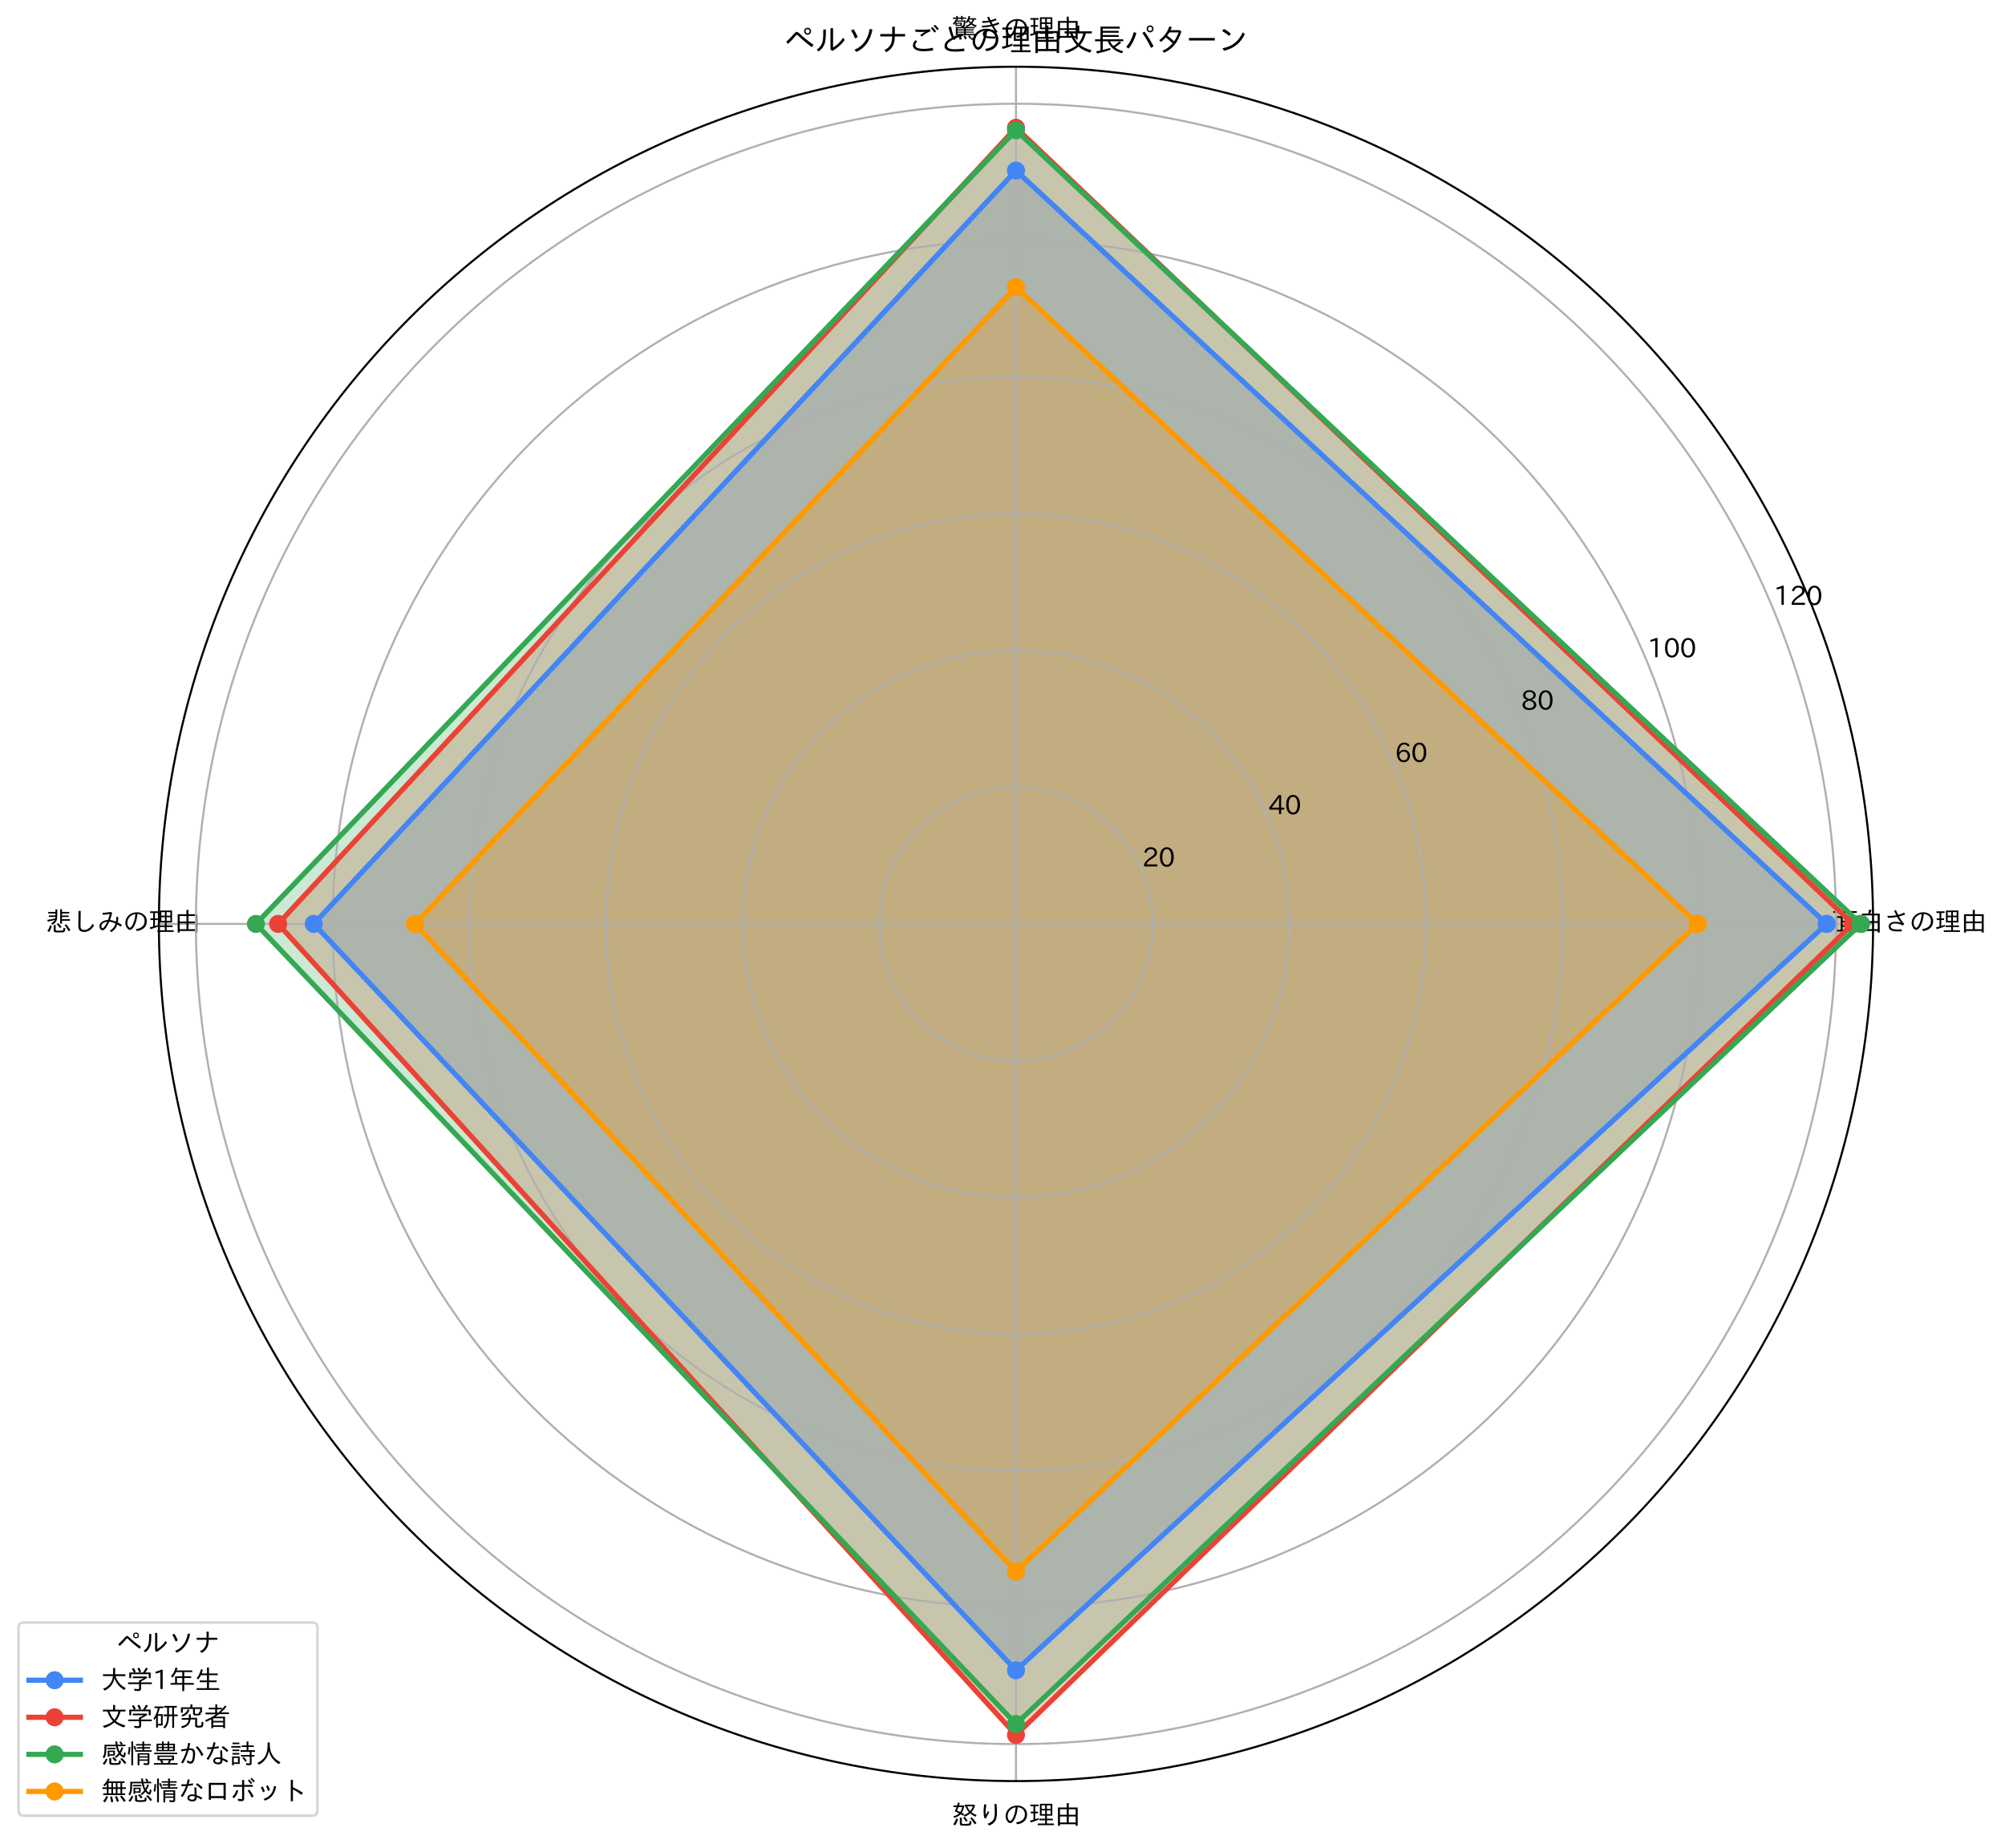 <?xml version="1.0" encoding="utf-8" standalone="no"?>
<!DOCTYPE svg PUBLIC "-//W3C//DTD SVG 1.1//EN"
  "http://www.w3.org/Graphics/SVG/1.1/DTD/svg11.dtd">
<svg xmlns:xlink="http://www.w3.org/1999/xlink" width="778.152pt" height="717.071pt" viewBox="0 0 778.152 717.071" xmlns="http://www.w3.org/2000/svg" version="1.1">
 <defs>
  <style type="text/css">*{stroke-linejoin: round; stroke-linecap: butt}</style>
 </defs>
 <g id="figure_1">
  <g id="patch_1">
   <path d="M 0 717.071 
L 778.152 717.071 
L 778.152 0 
L 0 0 
z
" style="fill: #ffffff"/>
  </g>
  <g id="axes_1">
   <g id="patch_2">
    <path d="M 726.952 358.535 
C 726.952 314.853 718.348 271.596 701.631 231.239 
C 684.915 190.883 660.412 154.211 629.524 123.323 
C 598.636 92.436 561.965 67.932 521.608 51.216 
C 481.251 34.5 437.994 25.895 394.312 25.895 
C 350.63 25.895 307.373 34.5 267.016 51.216 
C 226.659 67.932 189.988 92.436 159.1 123.323 
C 128.212 154.211 103.709 190.883 86.993 231.239 
C 70.276 271.596 61.672 314.853 61.672 358.535 
C 61.672 402.217 70.276 445.474 86.993 485.831 
C 103.709 526.188 128.212 562.86 159.1 593.747 
C 189.988 624.635 226.659 649.138 267.016 665.855 
C 307.373 682.571 350.63 691.175 394.312 691.175 
C 437.994 691.175 481.251 682.571 521.608 665.855 
C 561.965 649.138 598.636 624.635 629.524 593.747 
C 660.412 562.86 684.915 526.188 701.631 485.831 
C 718.348 445.474 726.952 402.217 726.952 358.535 
M 394.312 358.535 
C 394.312 358.535 394.312 358.535 394.312 358.535 
C 394.312 358.535 394.312 358.535 394.312 358.535 
C 394.312 358.535 394.312 358.535 394.312 358.535 
C 394.312 358.535 394.312 358.535 394.312 358.535 
C 394.312 358.535 394.312 358.535 394.312 358.535 
C 394.312 358.535 394.312 358.535 394.312 358.535 
C 394.312 358.535 394.312 358.535 394.312 358.535 
C 394.312 358.535 394.312 358.535 394.312 358.535 
C 394.312 358.535 394.312 358.535 394.312 358.535 
C 394.312 358.535 394.312 358.535 394.312 358.535 
C 394.312 358.535 394.312 358.535 394.312 358.535 
C 394.312 358.535 394.312 358.535 394.312 358.535 
C 394.312 358.535 394.312 358.535 394.312 358.535 
C 394.312 358.535 394.312 358.535 394.312 358.535 
C 394.312 358.535 394.312 358.535 394.312 358.535 
C 394.312 358.535 394.312 358.535 394.312 358.535 
z
" style="fill: #ffffff"/>
   </g>
   <g id="patch_3">
    <path d="M 708.943 358.535 
L 394.312 66.188 
L 121.778 358.535 
L 394.312 648.194 
z
" clip-path="url(#p8b8df14b1a)" style="fill: #4285f4; opacity: 0.25; stroke: #4285f4; stroke-linejoin: miter"/>
   </g>
   <g id="patch_4">
    <path d="M 719.125 358.535 
L 394.312 49.572 
L 107.932 358.535 
L 394.312 673.285 
z
" clip-path="url(#p8b8df14b1a)" style="fill: #ea4335; opacity: 0.25; stroke: #ea4335; stroke-linejoin: miter"/>
   </g>
   <g id="patch_5">
    <path d="M 722.219 358.535 
L 394.312 50.543 
L 99.323 358.535 
L 394.312 669.029 
z
" clip-path="url(#p8b8df14b1a)" style="fill: #34a853; opacity: 0.25; stroke: #34a853; stroke-linejoin: miter"/>
   </g>
   <g id="patch_6">
    <path d="M 658.891 358.535 
L 394.312 111.419 
L 161.056 358.535 
L 394.312 609.88 
z
" clip-path="url(#p8b8df14b1a)" style="fill: #ff9900; opacity: 0.25; stroke: #ff9900; stroke-linejoin: miter"/>
   </g>
   <g id="matplotlib.axis_1">
    <g id="xtick_1">
     <g id="line2d_1">
      <path d="M 394.312 358.535 
L 726.952 358.535 
" clip-path="url(#p8b8df14b1a)" style="fill: none; stroke: #b0b0b0; stroke-width: 0.8; stroke-linecap: square"/>
     </g>
     <g id="text_1">
      <!-- 面白さの理由 -->
      <g transform="translate(710.952 361.331) scale(0.1 -0.1)">
       <defs>
        <path id="IPAexGothic-9762" d="M 3063 3616 
L 5628 3616 
L 5628 -450 
L 5175 -450 
L 5175 -97 
L 1222 -97 
L 1222 -450 
L 769 -450 
L 769 3616 
L 2619 3616 
Q 2781 4025 2869 4434 
L 353 4434 
L 353 4856 
L 6044 4856 
L 6044 4434 
L 3381 4434 
L 3369 4397 
Q 3222 3963 3063 3616 
z
M 2178 3219 
L 1222 3219 
L 1222 300 
L 2178 300 
L 2178 3219 
z
M 2600 3219 
L 2600 2509 
L 3772 2509 
L 3772 3219 
L 2600 3219 
z
M 4194 3219 
L 4194 300 
L 5175 300 
L 5175 3219 
L 4194 3219 
z
M 2600 2138 
L 2600 1428 
L 3772 1428 
L 3772 2138 
L 2600 2138 
z
M 2600 1056 
L 2600 300 
L 3772 300 
L 3772 1056 
L 2600 1056 
z
" transform="scale(0.016)"/>
        <path id="IPAexGothic-767d" d="M 2541 4244 
Q 2706 4734 2809 5241 
L 3378 5113 
Q 3234 4644 3041 4244 
L 5363 4244 
L 5363 -353 
L 4869 -353 
L 4869 44 
L 1519 44 
L 1519 -353 
L 1031 -353 
L 1031 4244 
L 2541 4244 
z
M 1519 3816 
L 1519 2419 
L 4869 2419 
L 4869 3816 
L 1519 3816 
z
M 1519 1984 
L 1519 478 
L 4869 478 
L 4869 1984 
L 1519 1984 
z
" transform="scale(0.016)"/>
        <path id="IPAexGothic-3055" d="M 1747 1184 
Q 1747 834 2094 609 
Q 2422 391 3706 391 
Q 4088 391 4422 434 
L 4478 -50 
Q 4116 -84 3853 -84 
Q 3000 -84 2544 -13 
Q 2044 69 1759 263 
Q 1272 597 1272 1125 
Q 1272 1638 1728 1953 
Q 2163 2253 2884 2253 
Q 3741 2253 4300 2003 
Q 3797 2556 3322 3438 
Q 2128 3219 1113 3219 
L 966 3694 
Q 1150 3688 1388 3688 
Q 2291 3688 3128 3847 
Q 2919 4253 2597 4953 
L 3059 5081 
Q 3347 4384 3591 3950 
Q 4375 4147 5028 4481 
L 5297 4056 
Q 4653 3763 3775 3547 
Q 4309 2597 5069 1703 
L 4672 1363 
Q 3994 1838 2872 1838 
Q 2278 1838 1984 1628 
Q 1747 1459 1747 1184 
z
" transform="scale(0.016)"/>
        <path id="IPAexGothic-306e" d="M 3119 469 
Q 5275 766 5275 2425 
Q 5275 3453 4413 3925 
Q 4041 4116 3547 4159 
Q 3394 2525 2850 1400 
Q 2322 306 1722 306 
Q 1384 306 1084 666 
Q 609 1244 609 2003 
Q 609 3025 1397 3794 
Q 2184 4563 3431 4563 
Q 4306 4563 4928 4122 
Q 5813 3506 5813 2425 
Q 5813 438 3431 6 
L 3119 469 
z
M 3053 4147 
Q 2378 4044 1891 3641 
Q 1097 2981 1097 1991 
Q 1097 1366 1434 978 
Q 1581 813 1719 813 
Q 2022 813 2416 1625 
Q 2909 2638 3053 4147 
z
" transform="scale(0.016)"/>
        <path id="IPAexGothic-7406" d="M 1541 4397 
L 1541 3084 
L 2219 3084 
L 2219 2688 
L 1541 2688 
L 1541 1247 
Q 1919 1356 2397 1522 
L 2431 1144 
Q 1353 713 434 472 
L 263 909 
Q 763 1025 1113 1119 
L 1113 2688 
L 441 2688 
L 441 3084 
L 1113 3084 
L 1113 4397 
L 369 4397 
L 369 4800 
L 2347 4800 
L 2347 4397 
L 1541 4397 
z
M 5691 4991 
L 5691 2106 
L 4378 2106 
L 4378 1375 
L 5825 1375 
L 5825 984 
L 4378 984 
L 4378 206 
L 6081 206 
L 6081 -191 
L 2150 -191 
L 2150 206 
L 3944 206 
L 3944 984 
L 2559 984 
L 2559 1375 
L 3944 1375 
L 3944 2106 
L 2675 2106 
L 2675 4991 
L 5691 4991 
z
M 3091 4606 
L 3091 3750 
L 3956 3750 
L 3956 4606 
L 3091 4606 
z
M 3091 3378 
L 3091 2491 
L 3956 2491 
L 3956 3378 
L 3091 3378 
z
M 5275 2491 
L 5275 3378 
L 4366 3378 
L 4366 2491 
L 5275 2491 
z
M 5275 3750 
L 5275 4606 
L 4366 4606 
L 4366 3750 
L 5275 3750 
z
" transform="scale(0.016)"/>
        <path id="IPAexGothic-7531" d="M 2931 4091 
L 2931 5147 
L 3425 5147 
L 3425 4091 
L 5588 4091 
L 5588 -353 
L 5100 -353 
L 5100 31 
L 1294 31 
L 1294 -353 
L 806 -353 
L 806 4091 
L 2931 4091 
z
M 1294 3663 
L 1294 2328 
L 2938 2328 
L 2938 3663 
L 1294 3663 
z
M 1294 1913 
L 1294 459 
L 2938 459 
L 2938 1913 
L 1294 1913 
z
M 3419 3663 
L 3419 2328 
L 5100 2328 
L 5100 3663 
L 3419 3663 
z
M 3419 1913 
L 3419 459 
L 5100 459 
L 5100 1913 
L 3419 1913 
z
" transform="scale(0.016)"/>
       </defs>
       <use xlink:href="#IPAexGothic-9762"/>
       <use xlink:href="#IPAexGothic-767d" transform="translate(100 0)"/>
       <use xlink:href="#IPAexGothic-3055" transform="translate(200 0)"/>
       <use xlink:href="#IPAexGothic-306e" transform="translate(300 0)"/>
       <use xlink:href="#IPAexGothic-7406" transform="translate(400 0)"/>
       <use xlink:href="#IPAexGothic-7531" transform="translate(500 0)"/>
      </g>
     </g>
    </g>
    <g id="xtick_2">
     <g id="line2d_2">
      <path d="M 394.312 358.535 
L 394.312 25.895 
" clip-path="url(#p8b8df14b1a)" style="fill: none; stroke: #b0b0b0; stroke-width: 0.8; stroke-linecap: square"/>
     </g>
     <g id="text_2">
      <!-- 驚きの理由 -->
      <g transform="translate(369.312 14.691) scale(0.1 -0.1)">
       <defs>
        <path id="IPAexGothic-9a5a" d="M 4497 3475 
Q 4253 3703 4025 4022 
Q 3847 3734 3653 3541 
L 3403 3816 
Q 3894 4375 4131 5338 
L 4516 5234 
Q 4466 5053 4369 4763 
L 5969 4763 
L 5969 4431 
L 5503 4431 
Q 5331 3894 5022 3494 
Q 5475 3191 6116 2984 
L 5866 2613 
Q 5234 2866 4772 3234 
Q 4350 2841 3697 2638 
L 5631 2638 
L 5631 2325 
L 3459 2325 
L 3459 2059 
L 5363 2059 
L 5363 1791 
L 3459 1791 
L 3459 1522 
L 5363 1522 
L 5363 1253 
L 3459 1253 
L 3459 972 
L 5956 972 
Q 5872 200 5738 -159 
Q 5613 -481 5206 -481 
Q 4922 -481 4741 -453 
L 4644 -56 
L 4400 -197 
Q 4256 128 3991 441 
L 4350 622 
Q 4622 338 4809 31 
L 4691 -38 
Q 4959 -78 5125 -78 
Q 5372 -78 5456 659 
L 1022 659 
L 1022 2638 
L 2391 2638 
L 2347 2919 
L 947 2919 
L 947 3622 
Q 775 3381 538 3163 
L 300 3444 
Q 766 3872 997 4469 
L 1144 4431 
L 1144 4616 
L 319 4616 
L 319 4922 
L 1144 4922 
L 1144 5313 
L 1534 5313 
L 1534 4922 
L 2297 4922 
L 2297 5313 
L 2684 5313 
L 2684 4922 
L 3538 4922 
L 3538 4616 
L 2684 4616 
L 2684 4353 
L 2297 4353 
L 2297 4616 
L 1534 4616 
L 1534 4353 
L 1347 4353 
L 1328 4309 
Q 1309 4263 1284 4219 
L 3403 4219 
Q 3325 3369 3231 2997 
Q 3156 2728 2988 2638 
L 3594 2638 
L 3391 2931 
Q 4119 3138 4497 3475 
z
M 4734 3719 
Q 4984 4038 5100 4431 
L 4234 4431 
Q 4216 4388 4191 4341 
Q 4413 4022 4734 3719 
z
M 2128 3163 
L 2128 3450 
L 1303 3450 
L 1303 3163 
L 2128 3163 
z
M 991 3694 
L 2488 3694 
L 2488 2925 
Q 2603 2913 2653 2913 
Q 2809 2913 2859 3100 
Q 2953 3534 2981 3925 
L 1138 3925 
Q 1078 3819 991 3694 
z
M 1450 2325 
L 1450 2059 
L 3044 2059 
L 3044 2325 
L 1450 2325 
z
M 1450 1791 
L 1450 1522 
L 3044 1522 
L 3044 1791 
L 1450 1791 
z
M 1450 1253 
L 1450 972 
L 3044 972 
L 3044 1253 
L 1450 1253 
z
M 300 -275 
Q 606 88 794 556 
L 1222 422 
Q 1056 -72 747 -525 
L 300 -275 
z
M 1950 -481 
Q 1891 56 1772 416 
L 2213 500 
Q 2369 125 2444 -347 
L 1950 -481 
z
M 3238 -359 
Q 3091 100 2891 459 
L 3294 575 
Q 3528 256 3691 -178 
L 3238 -359 
z
" transform="scale(0.016)"/>
        <path id="IPAexGothic-304d" d="M 2944 1600 
Q 2369 1600 2053 1428 
Q 1772 1275 1772 1019 
Q 1772 666 2200 481 
Q 2600 309 3903 309 
Q 4138 309 4397 331 
L 4422 -147 
Q 4203 -166 3969 -166 
Q 2325 -166 1819 141 
Q 1313 444 1313 994 
Q 1313 1447 1791 1738 
Q 2219 1997 2859 1997 
Q 3319 1997 3606 1947 
Q 3894 1894 4216 1759 
Q 3953 2050 3506 2791 
Q 2263 2547 1191 2491 
L 1094 2956 
Q 2263 2966 3281 3175 
Q 3019 3647 2950 3794 
Q 2125 3641 1253 3622 
L 1166 4063 
Q 2013 4063 2750 4184 
Q 2478 4744 2381 4984 
L 2841 5131 
Q 2925 4916 3213 4281 
Q 3888 4438 4459 4709 
L 4672 4313 
Q 4119 4056 3409 3891 
Q 3638 3447 3738 3284 
Q 4528 3503 5113 3794 
L 5331 3366 
Q 4738 3094 3953 2900 
Q 4272 2366 4903 1484 
L 4575 1147 
Q 3888 1600 2944 1600 
z
" transform="scale(0.016)"/>
       </defs>
       <use xlink:href="#IPAexGothic-9a5a"/>
       <use xlink:href="#IPAexGothic-304d" transform="translate(100 0)"/>
       <use xlink:href="#IPAexGothic-306e" transform="translate(200 0)"/>
       <use xlink:href="#IPAexGothic-7406" transform="translate(300 0)"/>
       <use xlink:href="#IPAexGothic-7531" transform="translate(400 0)"/>
      </g>
     </g>
    </g>
    <g id="xtick_3">
     <g id="line2d_3">
      <path d="M 394.312 358.535 
L 61.672 358.535 
" clip-path="url(#p8b8df14b1a)" style="fill: none; stroke: #b0b0b0; stroke-width: 0.8; stroke-linecap: square"/>
     </g>
     <g id="text_3">
      <!-- 悲しみの理由 -->
      <g transform="translate(17.672 361.331) scale(0.1 -0.1)">
       <defs>
        <path id="IPAexGothic-60b2" d="M 2247 2716 
Q 1559 2500 569 2306 
L 397 2716 
Q 1719 2906 2369 3100 
Q 2388 3206 2400 3438 
L 806 3438 
L 806 3803 
L 2406 3803 
L 2406 4281 
L 647 4281 
L 647 4653 
L 2406 4653 
L 2406 5281 
L 2847 5281 
L 2847 4091 
Q 2847 2966 2688 2600 
Q 2409 1966 1656 1538 
L 1338 1863 
Q 1997 2206 2247 2716 
z
M 3994 4653 
L 5753 4653 
L 5753 4281 
L 3994 4281 
L 3994 3781 
L 5606 3781 
L 5606 3422 
L 3994 3422 
L 3994 2900 
L 5925 2900 
L 5925 2516 
L 3994 2516 
L 3994 1800 
L 3553 1800 
L 3553 5313 
L 3994 5313 
L 3994 4653 
z
M 441 72 
Q 894 597 1094 1416 
L 1522 1275 
Q 1316 416 856 -231 
L 441 72 
z
M 1984 1466 
L 2453 1466 
L 2453 325 
Q 2453 159 2581 128 
Q 2741 97 3309 97 
Q 4178 97 4266 231 
Q 4325 322 4353 738 
L 4359 825 
L 4809 697 
Q 4759 -56 4534 -203 
Q 4347 -331 3222 -331 
Q 2406 -331 2209 -241 
Q 1984 -134 1984 184 
L 1984 1466 
z
M 3506 728 
Q 3153 1278 2700 1691 
L 3066 1941 
Q 3484 1581 3884 1031 
L 3506 728 
z
M 5581 -50 
Q 5234 709 4616 1447 
L 5000 1672 
Q 5597 1016 6028 225 
L 5581 -50 
z
" transform="scale(0.016)"/>
        <path id="IPAexGothic-3057" d="M 1750 4884 
L 2281 4884 
L 2238 1319 
Q 2228 809 2391 569 
Q 2594 281 3128 281 
Q 3772 281 4344 744 
Q 4822 1131 5156 1759 
L 5534 1369 
Q 5094 653 4534 263 
Q 3878 -206 3134 -206 
Q 2341 -206 1994 213 
Q 1697 575 1706 1269 
L 1750 4884 
z
" transform="scale(0.016)"/>
        <path id="IPAexGothic-307f" d="M 1291 4416 
Q 2209 4456 3341 4647 
L 3666 4409 
Q 3478 3597 3134 2703 
Q 3959 2575 4581 2300 
Q 4669 2759 4678 3488 
L 5163 3381 
Q 5134 2672 5016 2106 
Q 5519 1856 6016 1519 
L 5722 1081 
Q 5184 1459 4888 1613 
Q 4572 441 3456 -238 
L 3072 109 
Q 4150 678 4472 1831 
Q 3706 2200 2969 2284 
Q 2038 200 1319 200 
Q 1013 200 775 525 
Q 569 819 569 1197 
Q 569 1756 1081 2172 
Q 1681 2647 2663 2716 
Q 2900 3313 3084 4159 
Q 2278 4022 1447 3956 
L 1291 4416 
z
M 2481 2291 
Q 1644 2206 1241 1734 
Q 1038 1494 1038 1178 
Q 1038 1019 1100 897 
Q 1188 706 1338 706 
Q 1513 706 1797 1097 
Q 2131 1534 2481 2291 
z
" transform="scale(0.016)"/>
       </defs>
       <use xlink:href="#IPAexGothic-60b2"/>
       <use xlink:href="#IPAexGothic-3057" transform="translate(100 0)"/>
       <use xlink:href="#IPAexGothic-307f" transform="translate(200 0)"/>
       <use xlink:href="#IPAexGothic-306e" transform="translate(300 0)"/>
       <use xlink:href="#IPAexGothic-7406" transform="translate(400 0)"/>
       <use xlink:href="#IPAexGothic-7531" transform="translate(500 0)"/>
      </g>
     </g>
    </g>
    <g id="xtick_4">
     <g id="line2d_4">
      <path d="M 394.312 358.535 
L 394.312 691.175 
" clip-path="url(#p8b8df14b1a)" style="fill: none; stroke: #b0b0b0; stroke-width: 0.8; stroke-linecap: square"/>
     </g>
     <g id="text_4">
      <!-- 怒りの理由 -->
      <g transform="translate(369.312 707.971) scale(0.1 -0.1)">
       <defs>
        <path id="IPAexGothic-6012" d="M 1838 2663 
Q 1450 2872 863 3141 
L 763 3184 
L 800 3256 
Q 1044 3725 1197 4147 
L 1216 4191 
L 453 4191 
L 453 4588 
L 1356 4588 
Q 1456 4888 1563 5297 
L 1991 5209 
Q 1888 4838 1813 4588 
L 3078 4588 
Q 2906 3459 2469 2809 
Q 2769 2656 3066 2481 
L 2772 2116 
Q 2578 2241 2216 2450 
Q 1625 1872 666 1572 
L 409 1931 
Q 1347 2209 1838 2663 
z
M 2106 2988 
Q 2441 3503 2566 4191 
L 1678 4191 
Q 1466 3644 1313 3347 
L 1406 3306 
Q 1713 3178 2106 2988 
z
M 4800 2944 
Q 5272 2578 6072 2259 
L 5797 1844 
Q 5106 2175 4506 2669 
Q 3959 2159 3181 1863 
L 2919 2222 
Q 3653 2478 4213 2950 
Q 3709 3491 3366 4378 
L 3181 4378 
L 3181 4775 
L 5466 4775 
L 5697 4556 
Q 5344 3534 4800 2944 
z
M 4500 3225 
Q 4903 3659 5153 4378 
L 3794 4378 
Q 4100 3644 4500 3225 
z
M 416 38 
Q 856 575 1125 1416 
L 1575 1281 
Q 1353 444 844 -256 
L 416 38 
z
M 2003 1606 
L 2484 1606 
L 2484 341 
Q 2484 184 2588 147 
Q 2713 109 3291 109 
Q 4222 109 4303 256 
Q 4359 372 4359 863 
L 4819 722 
Q 4809 -9 4578 -178 
Q 4391 -319 3394 -319 
Q 2438 -319 2253 -244 
Q 2003 -138 2003 147 
L 2003 1606 
z
M 3494 634 
Q 3191 1147 2809 1600 
L 3188 1806 
Q 3531 1450 3903 884 
L 3494 634 
z
M 5600 6 
Q 5100 859 4544 1472 
L 4903 1716 
Q 5544 1075 6041 294 
L 5600 6 
z
" transform="scale(0.016)"/>
        <path id="IPAexGothic-308a" d="M 2878 2925 
Q 2503 2294 2372 2041 
Q 2222 1750 2163 1459 
L 1716 1503 
Q 1509 2131 1509 3091 
Q 1509 3744 1663 4872 
L 2181 4806 
Q 2003 3541 2003 3016 
Q 2003 2613 2028 2259 
Q 2109 2413 2313 2766 
Q 2484 3063 2578 3238 
L 2878 2925 
z
M 2488 128 
Q 3534 503 3928 1184 
Q 4234 1713 4234 2975 
Q 4234 3872 4122 4928 
L 4666 4928 
Q 4759 3794 4759 2975 
Q 4759 1516 4356 844 
Q 3913 103 2853 -288 
L 2488 128 
z
" transform="scale(0.016)"/>
       </defs>
       <use xlink:href="#IPAexGothic-6012"/>
       <use xlink:href="#IPAexGothic-308a" transform="translate(100 0)"/>
       <use xlink:href="#IPAexGothic-306e" transform="translate(200 0)"/>
       <use xlink:href="#IPAexGothic-7406" transform="translate(300 0)"/>
       <use xlink:href="#IPAexGothic-7531" transform="translate(400 0)"/>
      </g>
     </g>
    </g>
   </g>
   <g id="matplotlib.axis_2">
    <g id="ytick_1">
     <g id="line2d_5">
      <path d="M 447.358 358.535 
C 447.358 351.569 445.985 344.671 443.32 338.236 
C 440.654 331.8 436.746 325.952 431.821 321.026 
C 426.895 316.101 421.047 312.193 414.612 309.528 
C 408.176 306.862 401.278 305.49 394.312 305.49 
C 387.346 305.49 380.448 306.862 374.012 309.528 
C 367.577 312.193 361.729 316.101 356.803 321.026 
C 351.878 325.952 347.97 331.8 345.304 338.236 
C 342.639 344.671 341.266 351.569 341.266 358.535 
C 341.266 365.501 342.639 372.399 345.304 378.835 
C 347.97 385.271 351.878 391.119 356.803 396.044 
C 361.729 400.97 367.577 404.877 374.012 407.543 
C 380.448 410.209 387.346 411.581 394.312 411.581 
C 401.278 411.581 408.176 410.209 414.612 407.543 
C 421.047 404.877 426.895 400.97 431.821 396.044 
C 436.746 391.119 440.654 385.271 443.32 378.835 
C 445.985 372.399 447.358 365.501 447.358 358.535 
" clip-path="url(#p8b8df14b1a)" style="fill: none; stroke: #b0b0b0; stroke-width: 0.8; stroke-linecap: square"/>
     </g>
     <g id="text_5">
      <!-- 20 -->
      <g transform="translate(443.32 336.336) scale(0.1 -0.1)">
       <defs>
        <path id="IPAexGothic-32" d="M 3659 63 
L 447 63 
L 447 594 
Q 825 1475 1894 2203 
L 2072 2322 
Q 2619 2697 2791 2906 
Q 2988 3153 2988 3444 
Q 2988 3772 2756 4003 
Q 2500 4259 2084 4259 
Q 1250 4259 991 3328 
L 497 3506 
Q 853 4725 2116 4725 
Q 2806 4725 3216 4316 
Q 3575 3947 3575 3425 
Q 3575 3038 3344 2722 
Q 3131 2416 2366 1938 
L 2231 1856 
Q 1256 1253 978 569 
L 3659 569 
L 3659 63 
z
" transform="scale(0.016)"/>
        <path id="IPAexGothic-30" d="M 2038 4725 
Q 2881 4725 3334 3944 
Q 3694 3325 3694 2344 
Q 3694 1372 3334 741 
Q 2888 -31 2016 -31 
Q 1147 -31 700 741 
Q 341 1372 341 2350 
Q 341 3713 1000 4334 
Q 1419 4725 2038 4725 
z
M 2016 4266 
Q 1516 4266 1228 3759 
Q 934 3247 934 2344 
Q 934 1456 1222 947 
Q 1513 447 2016 447 
Q 2619 447 2909 1153 
Q 3100 1622 3100 2375 
Q 3100 3256 2806 3759 
Q 2509 4266 2016 4266 
z
" transform="scale(0.016)"/>
       </defs>
       <use xlink:href="#IPAexGothic-32"/>
       <use xlink:href="#IPAexGothic-30" transform="translate(62.988 0)"/>
      </g>
     </g>
    </g>
    <g id="ytick_2">
     <g id="line2d_6">
      <path d="M 500.403 358.535 
C 500.403 344.604 497.659 330.807 492.327 317.936 
C 486.996 305.065 479.181 293.369 469.33 283.518 
C 459.479 273.666 447.783 265.851 434.911 260.52 
C 422.04 255.188 408.244 252.444 394.312 252.444 
C 380.38 252.444 366.584 255.188 353.713 260.52 
C 340.841 265.851 329.145 273.666 319.294 283.518 
C 309.443 293.369 301.628 305.065 296.297 317.936 
C 290.965 330.807 288.221 344.604 288.221 358.535 
C 288.221 372.467 290.965 386.263 296.297 399.135 
C 301.628 412.006 309.443 423.702 319.294 433.553 
C 329.145 443.404 340.841 451.219 353.713 456.551 
C 366.584 461.882 380.38 464.626 394.312 464.626 
C 408.244 464.626 422.04 461.882 434.911 456.551 
C 447.783 451.219 459.479 443.404 469.33 433.553 
C 479.181 423.702 486.996 412.006 492.327 399.135 
C 497.659 386.263 500.403 372.467 500.403 358.535 
" clip-path="url(#p8b8df14b1a)" style="fill: none; stroke: #b0b0b0; stroke-width: 0.8; stroke-linecap: square"/>
     </g>
     <g id="text_6">
      <!-- 40 -->
      <g transform="translate(492.327 316.036) scale(0.1 -0.1)">
       <defs>
        <path id="IPAexGothic-34" d="M 3813 1159 
L 3059 1159 
L 3059 63 
L 2547 63 
L 2547 1159 
L 197 1159 
L 197 1672 
L 2456 4678 
L 3059 4678 
L 3059 1634 
L 3813 1634 
L 3813 1159 
z
M 2578 4109 
L 2559 4109 
Q 2278 3656 2003 3284 
L 759 1634 
L 2547 1634 
L 2547 3144 
Q 2547 3481 2578 4109 
z
" transform="scale(0.016)"/>
       </defs>
       <use xlink:href="#IPAexGothic-34"/>
       <use xlink:href="#IPAexGothic-30" transform="translate(62.988 0)"/>
      </g>
     </g>
    </g>
    <g id="ytick_3">
     <g id="line2d_7">
      <path d="M 553.449 358.535 
C 553.449 337.638 549.332 316.943 541.335 297.636 
C 533.338 278.329 521.615 260.786 506.839 246.009 
C 492.062 231.232 474.518 219.509 455.211 211.512 
C 435.904 203.515 415.21 199.399 394.312 199.399 
C 373.414 199.399 352.72 203.515 333.413 211.512 
C 314.106 219.509 296.562 231.232 281.785 246.009 
C 267.009 260.786 255.286 278.329 247.289 297.636 
C 239.292 316.943 235.175 337.638 235.175 358.535 
C 235.175 379.433 239.292 400.127 247.289 419.434 
C 255.286 438.741 267.009 456.285 281.785 471.062 
C 296.562 485.839 314.106 497.561 333.413 505.558 
C 352.72 513.556 373.414 517.672 394.312 517.672 
C 415.21 517.672 435.904 513.556 455.211 505.558 
C 474.518 497.561 492.062 485.839 506.839 471.062 
C 521.615 456.285 533.338 438.741 541.335 419.434 
C 549.332 400.127 553.449 379.433 553.449 358.535 
" clip-path="url(#p8b8df14b1a)" style="fill: none; stroke: #b0b0b0; stroke-width: 0.8; stroke-linecap: square"/>
     </g>
     <g id="text_7">
      <!-- 60 -->
      <g transform="translate(541.335 295.736) scale(0.1 -0.1)">
       <defs>
        <path id="IPAexGothic-36" d="M 1056 2328 
Q 1509 2981 2234 2981 
Q 2906 2981 3316 2513 
Q 3675 2106 3675 1522 
Q 3675 884 3272 434 
Q 2853 -31 2178 -31 
Q 1375 -31 922 581 
Q 481 1178 481 2228 
Q 481 3425 1013 4109 
Q 1494 4725 2272 4725 
Q 3191 4725 3609 4025 
L 3150 3775 
Q 2894 4266 2300 4266 
Q 1119 4266 1031 2328 
L 1056 2328 
z
M 2141 2547 
Q 1684 2547 1384 2206 
Q 1116 1900 1116 1541 
Q 1116 1156 1353 844 
Q 1672 428 2159 428 
Q 2669 428 2941 844 
Q 3125 1128 3125 1503 
Q 3125 1944 2881 2228 
Q 2600 2547 2141 2547 
z
" transform="scale(0.016)"/>
       </defs>
       <use xlink:href="#IPAexGothic-36"/>
       <use xlink:href="#IPAexGothic-30" transform="translate(62.988 0)"/>
      </g>
     </g>
    </g>
    <g id="ytick_4">
     <g id="line2d_8">
      <path d="M 606.494 358.535 
C 606.494 330.672 601.006 303.079 590.343 277.337 
C 579.68 251.594 564.05 228.202 544.348 208.5 
C 524.645 188.797 501.253 173.167 475.511 162.504 
C 449.768 151.842 422.176 146.353 394.312 146.353 
C 366.448 146.353 338.856 151.842 313.113 162.504 
C 287.371 173.167 263.979 188.797 244.276 208.5 
C 224.574 228.202 208.944 251.594 198.281 277.337 
C 187.618 303.079 182.13 330.672 182.13 358.535 
C 182.13 386.399 187.618 413.991 198.281 439.734 
C 208.944 465.476 224.574 488.868 244.276 508.571 
C 263.979 528.273 287.371 543.903 313.113 554.566 
C 338.856 565.229 366.448 570.718 394.312 570.718 
C 422.176 570.718 449.768 565.229 475.511 554.566 
C 501.253 543.903 524.645 528.273 544.348 508.571 
C 564.05 488.868 579.68 465.476 590.343 439.734 
C 601.006 413.991 606.494 386.399 606.494 358.535 
" clip-path="url(#p8b8df14b1a)" style="fill: none; stroke: #b0b0b0; stroke-width: 0.8; stroke-linecap: square"/>
     </g>
     <g id="text_8">
      <!-- 80 -->
      <g transform="translate(590.343 275.437) scale(0.1 -0.1)">
       <defs>
        <path id="IPAexGothic-38" d="M 2541 2425 
Q 3700 2031 3700 1197 
Q 3700 541 3100 197 
Q 2663 -56 2016 -56 
Q 1366 -56 928 197 
Q 347 531 347 1178 
Q 347 1988 1409 2381 
L 1409 2400 
Q 481 2734 481 3509 
Q 481 4100 981 4456 
Q 1406 4756 2019 4756 
Q 2703 4756 3131 4403 
Q 3553 4069 3553 3566 
Q 3553 2706 2541 2444 
L 2541 2425 
z
M 2022 2625 
Q 2997 2856 2997 3528 
Q 2997 3916 2675 4150 
Q 2413 4347 2016 4347 
Q 1606 4347 1331 4128 
Q 1050 3897 1050 3522 
Q 1050 3150 1350 2925 
Q 1494 2809 1722 2722 
Q 1984 2616 2022 2625 
z
M 1978 2209 
Q 922 1931 922 1216 
Q 922 775 1313 556 
Q 1606 391 2009 391 
Q 2575 391 2881 697 
Q 3106 922 3106 1250 
Q 3106 1594 2794 1850 
Q 2609 1994 2350 2100 
Q 2047 2222 1978 2209 
z
" transform="scale(0.016)"/>
       </defs>
       <use xlink:href="#IPAexGothic-38"/>
       <use xlink:href="#IPAexGothic-30" transform="translate(62.988 0)"/>
      </g>
     </g>
    </g>
    <g id="ytick_5">
     <g id="line2d_9">
      <path d="M 659.54 358.535 
C 659.54 323.706 652.679 289.215 639.351 257.037 
C 626.022 224.859 606.484 195.619 581.856 170.991 
C 557.228 146.363 527.988 126.825 495.81 113.497 
C 463.632 100.168 429.141 93.308 394.312 93.308 
C 359.483 93.308 324.992 100.168 292.814 113.497 
C 260.636 126.825 231.396 146.363 206.768 170.991 
C 182.14 195.619 162.602 224.859 149.273 257.037 
C 135.945 289.215 129.084 323.706 129.084 358.535 
C 129.084 393.365 135.945 427.855 149.273 460.034 
C 162.602 492.212 182.14 521.452 206.768 546.08 
C 231.396 570.708 260.636 590.245 292.814 603.574 
C 324.992 616.902 359.483 623.763 394.312 623.763 
C 429.141 623.763 463.632 616.902 495.81 603.574 
C 527.988 590.245 557.228 570.708 581.856 546.08 
C 606.484 521.452 626.022 492.212 639.351 460.034 
C 652.679 427.855 659.54 393.365 659.54 358.535 
" clip-path="url(#p8b8df14b1a)" style="fill: none; stroke: #b0b0b0; stroke-width: 0.8; stroke-linecap: square"/>
     </g>
     <g id="text_9">
      <!-- 100 -->
      <g transform="translate(639.351 255.137) scale(0.1 -0.1)">
       <defs>
        <path id="IPAexGothic-31" d="M 2463 63 
L 1900 63 
L 1900 4103 
Q 1372 3922 788 3797 
L 684 4231 
Q 1519 4441 2106 4731 
L 2463 4731 
L 2463 63 
z
" transform="scale(0.016)"/>
       </defs>
       <use xlink:href="#IPAexGothic-31"/>
       <use xlink:href="#IPAexGothic-30" transform="translate(62.988 0)"/>
       <use xlink:href="#IPAexGothic-30" transform="translate(125.977 0)"/>
      </g>
     </g>
    </g>
    <g id="ytick_6">
     <g id="line2d_10">
      <path d="M 712.585 358.535 
C 712.585 316.74 704.353 275.351 688.358 236.737 
C 672.364 198.124 648.919 163.036 619.365 133.482 
C 589.812 103.928 554.724 80.483 516.11 64.489 
C 477.496 48.495 436.107 40.262 394.312 40.262 
C 352.517 40.262 311.128 48.495 272.514 64.489 
C 233.9 80.483 198.812 103.928 169.259 133.482 
C 139.705 163.036 116.26 198.124 100.266 236.737 
C 84.271 275.351 76.039 316.74 76.039 358.535 
C 76.039 400.331 84.271 441.719 100.266 480.333 
C 116.26 518.947 139.705 554.035 169.259 583.589 
C 198.812 613.142 233.9 636.587 272.514 652.582 
C 311.128 668.576 352.517 676.809 394.312 676.809 
C 436.107 676.809 477.496 668.576 516.11 652.582 
C 554.724 636.587 589.812 613.142 619.365 583.589 
C 648.919 554.035 672.364 518.947 688.358 480.333 
C 704.353 441.719 712.585 400.331 712.585 358.535 
" clip-path="url(#p8b8df14b1a)" style="fill: none; stroke: #b0b0b0; stroke-width: 0.8; stroke-linecap: square"/>
     </g>
     <g id="text_10">
      <!-- 120 -->
      <g transform="translate(688.358 234.837) scale(0.1 -0.1)">
       <use xlink:href="#IPAexGothic-31"/>
       <use xlink:href="#IPAexGothic-32" transform="translate(62.988 0)"/>
       <use xlink:href="#IPAexGothic-30" transform="translate(125.977 0)"/>
      </g>
     </g>
    </g>
   </g>
   <g id="line2d_11">
    <path d="M 708.943 358.535 
L 394.312 66.188 
L 121.778 358.535 
L 394.312 648.194 
L 708.943 358.535 
" clip-path="url(#p8b8df14b1a)" style="fill: none; stroke: #4285f4; stroke-width: 2; stroke-linecap: square"/>
    <defs>
     <path id="me42b405fc9" d="M 0 3 
C 0.796 3 1.559 2.684 2.121 2.121 
C 2.684 1.559 3 0.796 3 0 
C 3 -0.796 2.684 -1.559 2.121 -2.121 
C 1.559 -2.684 0.796 -3 0 -3 
C -0.796 -3 -1.559 -2.684 -2.121 -2.121 
C -2.684 -1.559 -3 -0.796 -3 0 
C -3 0.796 -2.684 1.559 -2.121 2.121 
C -1.559 2.684 -0.796 3 0 3 
z
" style="stroke: #4285f4"/>
    </defs>
    <g clip-path="url(#p8b8df14b1a)">
     <use xlink:href="#me42b405fc9" x="708.943" y="358.535" style="fill: #4285f4; stroke: #4285f4"/>
     <use xlink:href="#me42b405fc9" x="394.312" y="66.188" style="fill: #4285f4; stroke: #4285f4"/>
     <use xlink:href="#me42b405fc9" x="121.778" y="358.535" style="fill: #4285f4; stroke: #4285f4"/>
     <use xlink:href="#me42b405fc9" x="394.312" y="648.194" style="fill: #4285f4; stroke: #4285f4"/>
     <use xlink:href="#me42b405fc9" x="708.943" y="358.535" style="fill: #4285f4; stroke: #4285f4"/>
    </g>
   </g>
   <g id="line2d_12">
    <path d="M 719.125 358.535 
L 394.312 49.572 
L 107.932 358.535 
L 394.312 673.285 
L 719.125 358.535 
" clip-path="url(#p8b8df14b1a)" style="fill: none; stroke: #ea4335; stroke-width: 2; stroke-linecap: square"/>
    <defs>
     <path id="m6c96b03cc7" d="M 0 3 
C 0.796 3 1.559 2.684 2.121 2.121 
C 2.684 1.559 3 0.796 3 0 
C 3 -0.796 2.684 -1.559 2.121 -2.121 
C 1.559 -2.684 0.796 -3 0 -3 
C -0.796 -3 -1.559 -2.684 -2.121 -2.121 
C -2.684 -1.559 -3 -0.796 -3 0 
C -3 0.796 -2.684 1.559 -2.121 2.121 
C -1.559 2.684 -0.796 3 0 3 
z
" style="stroke: #ea4335"/>
    </defs>
    <g clip-path="url(#p8b8df14b1a)">
     <use xlink:href="#m6c96b03cc7" x="719.125" y="358.535" style="fill: #ea4335; stroke: #ea4335"/>
     <use xlink:href="#m6c96b03cc7" x="394.312" y="49.572" style="fill: #ea4335; stroke: #ea4335"/>
     <use xlink:href="#m6c96b03cc7" x="107.932" y="358.535" style="fill: #ea4335; stroke: #ea4335"/>
     <use xlink:href="#m6c96b03cc7" x="394.312" y="673.285" style="fill: #ea4335; stroke: #ea4335"/>
     <use xlink:href="#m6c96b03cc7" x="719.125" y="358.535" style="fill: #ea4335; stroke: #ea4335"/>
    </g>
   </g>
   <g id="line2d_13">
    <path d="M 722.219 358.535 
L 394.312 50.543 
L 99.323 358.535 
L 394.312 669.029 
L 722.219 358.535 
" clip-path="url(#p8b8df14b1a)" style="fill: none; stroke: #34a853; stroke-width: 2; stroke-linecap: square"/>
    <defs>
     <path id="m689585ca69" d="M 0 3 
C 0.796 3 1.559 2.684 2.121 2.121 
C 2.684 1.559 3 0.796 3 0 
C 3 -0.796 2.684 -1.559 2.121 -2.121 
C 1.559 -2.684 0.796 -3 0 -3 
C -0.796 -3 -1.559 -2.684 -2.121 -2.121 
C -2.684 -1.559 -3 -0.796 -3 0 
C -3 0.796 -2.684 1.559 -2.121 2.121 
C -1.559 2.684 -0.796 3 0 3 
z
" style="stroke: #34a853"/>
    </defs>
    <g clip-path="url(#p8b8df14b1a)">
     <use xlink:href="#m689585ca69" x="722.219" y="358.535" style="fill: #34a853; stroke: #34a853"/>
     <use xlink:href="#m689585ca69" x="394.312" y="50.543" style="fill: #34a853; stroke: #34a853"/>
     <use xlink:href="#m689585ca69" x="99.323" y="358.535" style="fill: #34a853; stroke: #34a853"/>
     <use xlink:href="#m689585ca69" x="394.312" y="669.029" style="fill: #34a853; stroke: #34a853"/>
     <use xlink:href="#m689585ca69" x="722.219" y="358.535" style="fill: #34a853; stroke: #34a853"/>
    </g>
   </g>
   <g id="line2d_14">
    <path d="M 658.891 358.535 
L 394.312 111.419 
L 161.056 358.535 
L 394.312 609.88 
L 658.891 358.535 
" clip-path="url(#p8b8df14b1a)" style="fill: none; stroke: #ff9900; stroke-width: 2; stroke-linecap: square"/>
    <defs>
     <path id="m0b91926f17" d="M 0 3 
C 0.796 3 1.559 2.684 2.121 2.121 
C 2.684 1.559 3 0.796 3 0 
C 3 -0.796 2.684 -1.559 2.121 -2.121 
C 1.559 -2.684 0.796 -3 0 -3 
C -0.796 -3 -1.559 -2.684 -2.121 -2.121 
C -2.684 -1.559 -3 -0.796 -3 0 
C -3 0.796 -2.684 1.559 -2.121 2.121 
C -1.559 2.684 -0.796 3 0 3 
z
" style="stroke: #ff9900"/>
    </defs>
    <g clip-path="url(#p8b8df14b1a)">
     <use xlink:href="#m0b91926f17" x="658.891" y="358.535" style="fill: #ff9900; stroke: #ff9900"/>
     <use xlink:href="#m0b91926f17" x="394.312" y="111.419" style="fill: #ff9900; stroke: #ff9900"/>
     <use xlink:href="#m0b91926f17" x="161.056" y="358.535" style="fill: #ff9900; stroke: #ff9900"/>
     <use xlink:href="#m0b91926f17" x="394.312" y="609.88" style="fill: #ff9900; stroke: #ff9900"/>
     <use xlink:href="#m0b91926f17" x="658.891" y="358.535" style="fill: #ff9900; stroke: #ff9900"/>
    </g>
   </g>
   <g id="patch_7">
    <path d="M 726.952 358.535 
C 726.952 314.853 718.348 271.596 701.631 231.239 
C 684.915 190.883 660.412 154.211 629.524 123.323 
C 598.636 92.436 561.965 67.932 521.608 51.216 
C 481.251 34.5 437.994 25.895 394.312 25.895 
C 350.63 25.895 307.373 34.5 267.016 51.216 
C 226.659 67.932 189.988 92.436 159.1 123.323 
C 128.212 154.211 103.709 190.883 86.993 231.239 
C 70.276 271.596 61.672 314.853 61.672 358.535 
C 61.672 402.217 70.276 445.474 86.993 485.831 
C 103.709 526.188 128.212 562.86 159.1 593.747 
C 189.988 624.635 226.659 649.138 267.016 665.855 
C 307.373 682.571 350.63 691.175 394.312 691.175 
C 437.994 691.175 481.251 682.571 521.608 665.855 
C 561.965 649.138 598.636 624.635 629.524 593.747 
C 660.412 562.86 684.915 526.188 701.631 485.831 
C 718.348 445.474 726.952 402.217 726.952 358.535 
" style="fill: none; stroke: #000000; stroke-width: 0.8; stroke-linejoin: miter; stroke-linecap: square"/>
   </g>
   <g id="text_11">
    <!-- ペルソナごとの理由文長パターン -->
    <g transform="translate(304.312 19.895) scale(0.12 -0.12)">
     <defs>
      <path id="IPAexGothic-30da" d="M 428 1938 
Q 1119 2494 2100 3628 
Q 2356 3922 2566 3922 
Q 2772 3922 3181 3531 
Q 4325 2425 5950 1303 
L 5600 813 
Q 3991 2028 2816 3188 
Q 2653 3341 2584 3341 
Q 2513 3341 2291 3072 
Q 1703 2331 775 1478 
L 428 1938 
z
M 4750 4756 
Q 5059 4756 5269 4522 
Q 5453 4319 5453 4053 
Q 5453 3738 5219 3525 
Q 5016 3341 4750 3341 
Q 4434 3341 4222 3575 
Q 4038 3778 4038 4053 
Q 4038 4363 4272 4572 
Q 4478 4756 4750 4756 
z
M 4750 4475 
Q 4559 4475 4428 4334 
Q 4319 4213 4319 4053 
Q 4319 3859 4459 3731 
Q 4584 3622 4750 3622 
Q 4934 3622 5063 3763 
Q 5172 3888 5172 4053 
Q 5172 4238 5031 4366 
Q 4909 4475 4750 4475 
z
" transform="scale(0.016)"/>
      <path id="IPAexGothic-30eb" d="M 353 331 
Q 1313 994 1544 2022 
Q 1684 2650 1684 4397 
L 2203 4397 
L 2203 4153 
L 2203 4116 
Q 2203 2259 1934 1491 
Q 1619 588 744 -38 
L 353 331 
z
M 3125 4666 
L 3650 4666 
L 3650 769 
Q 4875 1488 5672 2734 
L 6000 2278 
Q 5075 966 3516 63 
L 3125 359 
L 3125 4666 
z
" transform="scale(0.016)"/>
      <path id="IPAexGothic-30bd" d="M 1863 2578 
Q 1469 3528 1038 4213 
L 1550 4459 
Q 1972 3809 2394 2869 
L 1863 2578 
z
M 1728 303 
Q 4272 1347 4800 4531 
L 5356 4372 
Q 4725 1072 2119 -141 
L 1728 303 
z
" transform="scale(0.016)"/>
      <path id="IPAexGothic-30ca" d="M 3103 4959 
L 3634 4959 
L 3634 3488 
L 5706 3488 
L 5706 2994 
L 3634 2994 
Q 3597 1753 3256 1113 
Q 2825 306 1906 -188 
L 1522 228 
Q 2416 641 2809 1419 
Q 3075 1950 3103 2994 
L 691 2994 
L 691 3488 
L 3103 3488 
L 3103 4959 
z
" transform="scale(0.016)"/>
      <path id="IPAexGothic-3054" d="M 1525 4409 
Q 2284 4350 2881 4350 
Q 3778 4350 4481 4447 
L 4591 4019 
Q 3778 3791 2856 2981 
L 2497 3256 
Q 3028 3653 3488 3938 
Q 2969 3897 2497 3897 
Q 1975 3897 1544 3944 
L 1525 4409 
z
M 5122 178 
Q 4244 0 3181 0 
Q 2194 0 1594 331 
Q 1038 641 1038 1184 
Q 1038 1725 1538 2234 
L 1922 1991 
Q 1525 1631 1525 1247 
Q 1525 488 3169 488 
Q 4166 488 5069 709 
L 5122 178 
z
M 5959 4250 
Q 5597 4791 5203 5119 
L 5506 5350 
Q 5888 5041 6278 4525 
L 5959 4250 
z
M 5391 3763 
Q 5100 4253 4653 4653 
L 4966 4897 
Q 5338 4588 5722 4038 
L 5391 3763 
z
" transform="scale(0.016)"/>
      <path id="IPAexGothic-3068" d="M 5222 56 
Q 4200 -72 3450 -72 
Q 2478 -72 1941 113 
Q 1184 372 1184 1038 
Q 1184 1584 1594 2009 
Q 1941 2369 2656 2725 
Q 2231 3734 1972 4878 
L 2491 4978 
Q 2706 3884 3078 2950 
Q 4250 3447 4756 3616 
L 4978 3150 
Q 3181 2575 2409 2078 
Q 1691 1613 1691 1113 
Q 1691 403 3322 403 
Q 4125 403 5134 563 
L 5222 56 
z
" transform="scale(0.016)"/>
      <path id="IPAexGothic-6587" d="M 1563 3609 
L 456 3609 
L 456 4025 
L 2934 4025 
L 2934 5172 
L 3422 5172 
L 3422 4025 
L 5950 4025 
L 5950 3609 
L 4747 3609 
Q 4378 2169 3588 1272 
Q 4491 584 5922 203 
L 5566 -275 
Q 4147 181 3247 947 
Q 2222 56 797 -384 
L 456 91 
Q 2013 466 2913 1253 
Q 2031 2166 1563 3609 
z
M 2044 3609 
Q 2469 2347 3234 1581 
Q 3928 2388 4228 3609 
L 2044 3609 
z
" transform="scale(0.016)"/>
      <path id="IPAexGothic-9577" d="M 1913 4581 
L 1913 4128 
L 5131 4128 
L 5131 3744 
L 1913 3744 
L 1913 3284 
L 5131 3284 
L 5131 2900 
L 1913 2900 
L 1913 2413 
L 6041 2413 
L 6041 2016 
L 3384 2016 
Q 3603 1503 4063 1063 
Q 4709 1478 5259 1984 
L 5650 1709 
Q 4950 1134 4378 788 
Q 5044 272 6066 6 
L 5766 -409 
Q 3613 259 2931 2016 
L 1913 2016 
L 1913 269 
Q 2741 466 3409 666 
L 3450 281 
Q 2244 -131 769 -456 
L 575 -6 
Q 1447 159 1453 159 
L 1453 2016 
L 353 2016 
L 353 2413 
L 1453 2413 
L 1453 4978 
L 5356 4978 
L 5356 4581 
L 1913 4581 
z
" transform="scale(0.016)"/>
      <path id="IPAexGothic-30d1" d="M 403 897 
Q 1447 2063 1947 3878 
L 2472 3694 
Q 1913 1772 872 538 
L 403 897 
z
M 5416 672 
Q 4669 2269 3659 3719 
L 4122 3963 
Q 5025 2728 5931 1019 
L 5416 672 
z
M 5228 5234 
Q 5538 5234 5750 5000 
Q 5931 4797 5931 4531 
Q 5931 4219 5697 4006 
Q 5497 3822 5228 3822 
Q 4916 3822 4703 4056 
Q 4519 4259 4519 4531 
Q 4519 4841 4753 5050 
Q 4956 5234 5228 5234 
z
M 5228 4953 
Q 5038 4953 4909 4813 
Q 4800 4691 4800 4531 
Q 4800 4341 4941 4213 
Q 5063 4103 5228 4103 
Q 5413 4103 5541 4244 
Q 5650 4366 5650 4531 
Q 5650 4716 5509 4844 
Q 5388 4953 5228 4953 
z
" transform="scale(0.016)"/>
      <path id="IPAexGothic-30bf" d="M 4978 4263 
L 5313 3988 
Q 4797 2431 4056 1459 
Q 3191 325 1822 -300 
L 1466 109 
Q 2131 381 2613 738 
Q 3053 1066 3531 1600 
Q 2919 2225 2144 2791 
Q 1603 2203 1172 1875 
L 825 2234 
Q 2316 3328 2866 5031 
L 3359 4897 
Q 3325 4775 3109 4263 
L 4978 4263 
z
M 2894 3816 
Q 2709 3522 2438 3169 
Q 3194 2616 3841 2003 
Q 4366 2806 4747 3816 
L 2894 3816 
z
" transform="scale(0.016)"/>
      <path id="IPAexGothic-30fc" d="M 588 2688 
L 5809 2688 
L 5809 2175 
L 588 2175 
L 588 2688 
z
" transform="scale(0.016)"/>
      <path id="IPAexGothic-30f3" d="M 2444 3084 
Q 1816 3656 1056 4084 
L 1381 4519 
Q 2063 4191 2816 3559 
L 2444 3084 
z
M 1100 609 
Q 3984 1106 5216 3828 
L 5619 3469 
Q 4413 794 1434 103 
L 1100 609 
z
" transform="scale(0.016)"/>
     </defs>
     <use xlink:href="#IPAexGothic-30da"/>
     <use xlink:href="#IPAexGothic-30eb" transform="translate(100 0)"/>
     <use xlink:href="#IPAexGothic-30bd" transform="translate(200 0)"/>
     <use xlink:href="#IPAexGothic-30ca" transform="translate(300 0)"/>
     <use xlink:href="#IPAexGothic-3054" transform="translate(400 0)"/>
     <use xlink:href="#IPAexGothic-3068" transform="translate(500 0)"/>
     <use xlink:href="#IPAexGothic-306e" transform="translate(600 0)"/>
     <use xlink:href="#IPAexGothic-7406" transform="translate(700 0)"/>
     <use xlink:href="#IPAexGothic-7531" transform="translate(800 0)"/>
     <use xlink:href="#IPAexGothic-6587" transform="translate(900 0)"/>
     <use xlink:href="#IPAexGothic-9577" transform="translate(1000 0)"/>
     <use xlink:href="#IPAexGothic-30d1" transform="translate(1100 0)"/>
     <use xlink:href="#IPAexGothic-30bf" transform="translate(1200 0)"/>
     <use xlink:href="#IPAexGothic-30fc" transform="translate(1300 0)"/>
     <use xlink:href="#IPAexGothic-30f3" transform="translate(1400 0)"/>
    </g>
   </g>
   <g id="legend_1">
    <g id="patch_8">
     <path d="M 9.2 704.6 
L 121.2 704.6 
Q 123.2 704.6 123.2 702.6 
L 123.2 631.647 
Q 123.2 629.647 121.2 629.647 
L 9.2 629.647 
Q 7.2 629.647 7.2 631.647 
L 7.2 702.6 
Q 7.2 704.6 9.2 704.6 
z
" style="fill: #ffffff; opacity: 0.8; stroke: #cccccc; stroke-linejoin: miter"/>
    </g>
    <g id="text_12">
     <!-- ペルソナ -->
     <g transform="translate(45.2 641.138) scale(0.1 -0.1)">
      <use xlink:href="#IPAexGothic-30da"/>
      <use xlink:href="#IPAexGothic-30eb" transform="translate(100 0)"/>
      <use xlink:href="#IPAexGothic-30bd" transform="translate(200 0)"/>
      <use xlink:href="#IPAexGothic-30ca" transform="translate(300 0)"/>
     </g>
    </g>
    <g id="line2d_15">
     <path d="M 11.2 652.029 
L 21.2 652.029 
L 31.2 652.029 
" style="fill: none; stroke: #4285f4; stroke-width: 2; stroke-linecap: square"/>
     <g>
      <use xlink:href="#me42b405fc9" x="21.2" y="652.029" style="fill: #4285f4; stroke: #4285f4"/>
     </g>
    </g>
    <g id="text_13">
     <!-- 大学1年生 -->
     <g transform="translate(39.2 655.529) scale(0.1 -0.1)">
      <defs>
       <path id="IPAexGothic-5927" d="M 3528 3181 
Q 4150 1197 6003 275 
L 5647 -184 
Q 3891 831 3259 2681 
Q 2894 644 872 -344 
L 513 97 
Q 1678 528 2344 1538 
Q 2784 2219 2900 3181 
L 481 3181 
L 481 3628 
L 2925 3628 
L 2925 5150 
L 3431 5150 
L 3431 3628 
L 5922 3628 
L 5922 3181 
L 3528 3181 
z
" transform="scale(0.016)"/>
       <path id="IPAexGothic-5b66" d="M 1706 4050 
L 1688 4088 
Q 1525 4513 1244 4959 
L 1681 5150 
Q 1947 4791 2200 4216 
L 1763 4050 
L 3941 4050 
Q 4359 4628 4653 5234 
L 5138 5016 
Q 4822 4488 4472 4050 
L 5797 4050 
L 5797 2675 
L 5338 2675 
L 5338 3653 
L 1072 3653 
L 1072 2675 
L 613 2675 
L 613 4050 
L 1706 4050 
z
M 3444 1888 
L 3444 1650 
L 6078 1650 
L 6078 1241 
L 3475 1241 
L 3475 91 
Q 3475 -428 2834 -428 
Q 2319 -428 1875 -366 
L 1784 128 
Q 2278 25 2744 25 
Q 2994 25 2994 263 
L 2994 1241 
L 319 1241 
L 319 1650 
L 2969 1650 
L 2969 2113 
L 3000 2125 
Q 3559 2338 4116 2675 
L 1466 2675 
L 1466 3078 
L 4756 3078 
L 5019 2822 
Q 4338 2309 3444 1888 
z
M 3019 4072 
Q 2831 4609 2572 5044 
L 3006 5228 
Q 3275 4822 3500 4250 
L 3019 4072 
z
" transform="scale(0.016)"/>
       <path id="IPAexGothic-5e74" d="M 1772 4159 
Q 1444 3422 875 2803 
L 528 3166 
Q 1322 3941 1631 5259 
L 2109 5156 
Q 1994 4759 1931 4563 
L 5694 4563 
L 5694 4159 
L 3756 4159 
L 3756 3128 
L 5434 3128 
L 5434 2725 
L 3756 2725 
L 3756 1509 
L 6078 1509 
L 6078 1094 
L 3756 1094 
L 3756 -450 
L 3275 -450 
L 3275 1094 
L 447 1094 
L 447 1509 
L 1534 1509 
L 1534 3128 
L 3275 3128 
L 3275 4159 
L 1772 4159 
z
M 3275 2725 
L 1994 2725 
L 1994 1509 
L 3275 1509 
L 3275 2725 
z
" transform="scale(0.016)"/>
       <path id="IPAexGothic-751f" d="M 1741 3822 
L 3022 3822 
L 3022 5250 
L 3509 5250 
L 3509 3822 
L 5628 3822 
L 5628 3406 
L 3509 3406 
L 3509 2125 
L 5366 2125 
L 5366 1709 
L 3509 1709 
L 3509 250 
L 5978 250 
L 5978 -166 
L 513 -166 
L 513 250 
L 3022 250 
L 3022 1709 
L 1263 1709 
L 1263 2125 
L 3022 2125 
L 3022 3406 
L 1563 3406 
Q 1266 2813 872 2350 
L 513 2688 
Q 1238 3519 1556 4834 
L 2022 4719 
Q 1894 4216 1741 3822 
z
" transform="scale(0.016)"/>
      </defs>
      <use xlink:href="#IPAexGothic-5927"/>
      <use xlink:href="#IPAexGothic-5b66" transform="translate(100 0)"/>
      <use xlink:href="#IPAexGothic-31" transform="translate(200 0)"/>
      <use xlink:href="#IPAexGothic-5e74" transform="translate(262.988 0)"/>
      <use xlink:href="#IPAexGothic-751f" transform="translate(362.988 0)"/>
     </g>
    </g>
    <g id="line2d_16">
     <path d="M 11.2 666.419 
L 21.2 666.419 
L 31.2 666.419 
" style="fill: none; stroke: #ea4335; stroke-width: 2; stroke-linecap: square"/>
     <g>
      <use xlink:href="#m6c96b03cc7" x="21.2" y="666.419" style="fill: #ea4335; stroke: #ea4335"/>
     </g>
    </g>
    <g id="text_14">
     <!-- 文学研究者 -->
     <g transform="translate(39.2 669.919) scale(0.1 -0.1)">
      <defs>
       <path id="IPAexGothic-7814" d="M 1294 2950 
L 2466 2950 
L 2466 197 
L 1288 197 
L 1288 -328 
L 866 -328 
L 866 2119 
Q 666 1794 456 1534 
L 213 1906 
Q 1031 2956 1300 4416 
L 463 4416 
L 463 4819 
L 2613 4819 
L 2613 4416 
L 1741 4416 
Q 1588 3634 1294 2950 
z
M 1288 2553 
L 1288 594 
L 2050 594 
L 2050 2553 
L 1288 2553 
z
M 5209 4544 
L 5209 2859 
L 6116 2859 
L 6116 2450 
L 5231 2450 
L 5231 -384 
L 4784 -384 
L 4784 2450 
L 3988 2450 
Q 3978 1384 3775 741 
Q 3553 25 2972 -538 
L 2625 -213 
Q 3253 378 3425 1197 
Q 3522 1666 3541 2450 
L 2663 2450 
L 2663 2859 
L 3541 2859 
L 3541 4544 
L 2791 4544 
L 2791 4947 
L 5891 4947 
L 5891 4544 
L 5209 4544 
z
M 4769 4544 
L 3988 4544 
L 3988 2859 
L 4769 2859 
L 4769 4544 
z
" transform="scale(0.016)"/>
       <path id="IPAexGothic-7a76" d="M 5497 3369 
Q 5478 2909 5338 2778 
Q 5178 2631 4375 2631 
Q 3859 2631 3725 2728 
Q 3578 2825 3578 3075 
L 3578 4200 
L 1106 4200 
L 1106 3297 
L 647 3297 
L 647 4603 
L 2938 4603 
L 2938 5313 
L 3413 5313 
L 3413 4603 
L 5747 4603 
L 5747 3369 
L 5497 3369 
z
M 5278 3503 
L 5278 4200 
L 4031 4200 
L 4031 3222 
Q 4031 3084 4081 3053 
Q 4156 3022 4428 3022 
Q 4788 3022 4894 3053 
Q 5025 3103 5034 3266 
Q 5047 3356 5056 3459 
Q 5066 3547 5069 3559 
L 5278 3503 
z
M 3019 2059 
L 4550 2059 
L 4550 378 
Q 4550 216 4647 166 
Q 4731 128 5031 128 
Q 5494 128 5563 319 
Q 5625 475 5644 1131 
L 6106 966 
Q 6056 63 5906 -109 
Q 5725 -319 4997 -319 
Q 4491 -319 4313 -238 
Q 4091 -128 4091 172 
L 4091 1656 
L 2969 1656 
Q 2863 766 2363 275 
Q 1897 -188 934 -447 
L 641 -44 
Q 1613 178 2016 569 
Q 2391 925 2497 1600 
L 825 1600 
L 825 2009 
L 2559 2009 
L 2559 2909 
L 3019 2909 
L 3019 2059 
z
M 731 2741 
Q 1981 3075 2259 4103 
L 2688 4000 
Q 2400 2803 1038 2381 
L 731 2741 
z
" transform="scale(0.016)"/>
       <path id="IPAexGothic-8005" d="M 4328 4153 
Q 4694 4550 5038 5025 
L 5453 4794 
Q 4963 4138 4128 3372 
L 6041 3372 
L 6041 2963 
L 3656 2963 
Q 3319 2703 2778 2338 
L 5088 2338 
L 5088 -447 
L 4634 -447 
L 4634 -159 
L 2213 -159 
L 2213 -447 
L 1759 -447 
L 1759 1709 
Q 1141 1359 478 1075 
L 231 1472 
Q 1663 2022 2938 2913 
L 344 2913 
L 344 3322 
L 2703 3322 
L 2703 4109 
L 1125 4109 
L 1125 4500 
L 2741 4500 
L 2741 5313 
L 3194 5313 
L 3194 4500 
L 4328 4500 
L 4328 4153 
z
M 4281 4109 
L 3156 4109 
L 3156 3322 
L 3463 3322 
Q 3956 3747 4281 4109 
z
M 2213 1953 
L 2213 1306 
L 4634 1306 
L 4634 1953 
L 2213 1953 
z
M 2213 934 
L 2213 231 
L 4634 231 
L 4634 934 
L 2213 934 
z
" transform="scale(0.016)"/>
      </defs>
      <use xlink:href="#IPAexGothic-6587"/>
      <use xlink:href="#IPAexGothic-5b66" transform="translate(100 0)"/>
      <use xlink:href="#IPAexGothic-7814" transform="translate(200 0)"/>
      <use xlink:href="#IPAexGothic-7a76" transform="translate(300 0)"/>
      <use xlink:href="#IPAexGothic-8005" transform="translate(400 0)"/>
     </g>
    </g>
    <g id="line2d_17">
     <path d="M 11.2 680.81 
L 21.2 680.81 
L 31.2 680.81 
" style="fill: none; stroke: #34a853; stroke-width: 2; stroke-linecap: square"/>
     <g>
      <use xlink:href="#m689585ca69" x="21.2" y="680.81" style="fill: #34a853; stroke: #34a853"/>
     </g>
    </g>
    <g id="text_15">
     <!-- 感情豊かな詩人 -->
     <g transform="translate(39.2 684.31) scale(0.1 -0.1)">
      <defs>
       <path id="IPAexGothic-611f" d="M 3575 4525 
Q 3519 4872 3478 5313 
L 3928 5313 
Q 3959 4891 4009 4538 
L 4869 4538 
Q 4697 4850 4453 5106 
L 4803 5294 
Q 5081 5025 5266 4703 
L 4956 4538 
L 5931 4538 
L 5931 4166 
L 4075 4166 
Q 4216 3400 4528 2872 
Q 4794 3322 5003 3934 
L 5394 3750 
Q 5153 3072 4784 2491 
Q 4809 2450 4828 2425 
Q 5203 1944 5394 1944 
Q 5534 1944 5609 2766 
L 6013 2481 
Q 5841 1400 5534 1400 
Q 5166 1400 4516 2119 
Q 4141 1647 3672 1294 
L 3350 1613 
Q 3850 1941 4253 2463 
Q 3859 3078 3641 4153 
L 1297 4153 
L 1297 3494 
Q 1297 2631 1169 2100 
Q 1056 1622 747 1209 
L 409 1547 
Q 744 1978 813 2631 
Q 844 2972 844 3403 
L 844 4525 
L 3575 4525 
z
M 3372 3097 
L 3372 1884 
L 2034 1884 
L 2034 1597 
L 1638 1597 
L 1638 3097 
L 3372 3097 
z
M 2034 2772 
L 2034 2209 
L 2975 2209 
L 2975 2772 
L 2034 2772 
z
M 1509 3775 
L 3525 3775 
L 3525 3428 
L 1509 3428 
L 1509 3775 
z
M 409 -25 
Q 909 466 1159 1131 
L 1581 991 
Q 1297 188 794 -347 
L 409 -25 
z
M 2009 1281 
L 2478 1281 
L 2478 359 
Q 2478 156 2606 106 
Q 2741 63 3334 63 
Q 4156 63 4278 172 
Q 4369 266 4378 738 
L 4822 603 
Q 4813 -38 4622 -200 
Q 4434 -359 3303 -359 
Q 2431 -359 2241 -269 
Q 2009 -163 2009 147 
L 2009 1281 
z
M 5734 -147 
Q 5250 569 4684 1056 
L 5044 1306 
Q 5650 813 6138 159 
L 5734 -147 
z
M 3444 481 
Q 3131 913 2713 1294 
L 3059 1563 
Q 3513 1188 3822 781 
L 3444 481 
z
" transform="scale(0.016)"/>
       <path id="IPAexGothic-60c5" d="M 3791 4672 
L 3791 5313 
L 4219 5313 
L 4219 4672 
L 5844 4672 
L 5844 4325 
L 4219 4325 
L 4219 3944 
L 5659 3944 
L 5659 3603 
L 4219 3603 
L 4219 3200 
L 6050 3200 
L 6050 2841 
L 2038 2841 
L 2038 3200 
L 3791 3200 
L 3791 3603 
L 2447 3603 
L 2447 3944 
L 3791 3944 
L 3791 4325 
L 2228 4325 
L 2228 4672 
L 3791 4672 
z
M 5491 2478 
L 5491 38 
Q 5491 -403 4966 -403 
Q 4741 -403 4134 -372 
L 4063 84 
Q 4484 19 4863 19 
Q 5063 19 5063 206 
L 5063 634 
L 3066 634 
L 3066 -447 
L 2638 -447 
L 2638 2478 
L 5491 2478 
z
M 3066 2131 
L 3066 1725 
L 5063 1725 
L 5063 2131 
L 3066 2131 
z
M 3066 1394 
L 3066 975 
L 5063 975 
L 5063 1394 
L 3066 1394 
z
M 244 2291 
Q 438 2947 488 4013 
L 878 3928 
Q 838 2825 641 2081 
L 244 2291 
z
M 1941 3213 
Q 1797 3722 1613 4100 
L 1953 4263 
Q 2172 3891 2319 3422 
L 1941 3213 
z
M 1106 5313 
L 1547 5313 
L 1547 -447 
L 1106 -447 
L 1106 5313 
z
" transform="scale(0.016)"/>
       <path id="IPAexGothic-8c4a" d="M 2297 4775 
L 2297 5313 
L 2719 5313 
L 2719 4775 
L 3641 4775 
L 3641 5313 
L 4056 5313 
L 4056 4775 
L 5434 4775 
L 5434 2947 
L 963 2947 
L 963 4775 
L 2297 4775 
z
M 1378 4434 
L 1378 4019 
L 2297 4019 
L 2297 4434 
L 1378 4434 
z
M 1378 3706 
L 1378 3272 
L 2297 3272 
L 2297 3706 
L 1378 3706 
z
M 5016 3272 
L 5016 3706 
L 4056 3706 
L 4056 3272 
L 5016 3272 
z
M 5016 4019 
L 5016 4434 
L 4056 4434 
L 4056 4019 
L 5016 4019 
z
M 2719 4434 
L 2719 4019 
L 3641 4019 
L 3641 4434 
L 2719 4434 
z
M 2719 3706 
L 2719 3272 
L 3641 3272 
L 3641 3706 
L 2719 3706 
z
M 5203 1900 
L 5203 763 
L 4494 763 
Q 4350 406 4150 72 
L 6081 72 
L 6081 -300 
L 322 -300 
L 322 72 
L 2147 72 
Q 2016 422 1813 763 
L 1194 763 
L 1194 1900 
L 5203 1900 
z
M 1653 1569 
L 1653 1103 
L 4744 1103 
L 4744 1569 
L 1653 1569 
z
M 2331 763 
Q 2513 438 2638 72 
L 3688 72 
Q 3869 406 4003 763 
L 2331 763 
z
M 416 2606 
L 5984 2606 
L 5984 2241 
L 416 2241 
L 416 2606 
z
" transform="scale(0.016)"/>
       <path id="IPAexGothic-304b" d="M 659 3384 
Q 1434 3503 2113 3581 
Q 2313 4341 2394 4972 
L 2900 4875 
Q 2759 4147 2619 3628 
L 2719 3634 
Q 2894 3641 3041 3641 
Q 4072 3641 4072 2369 
Q 4072 1128 3700 384 
Q 3478 -56 3003 -56 
Q 2591 -56 2113 231 
L 2138 775 
Q 2631 444 2925 444 
Q 3169 444 3297 706 
Q 3566 1294 3566 2388 
Q 3566 3219 3016 3219 
Q 2825 3219 2497 3194 
Q 2388 2763 2113 2047 
Q 1634 797 1119 -38 
L 678 244 
Q 1356 1238 1863 2750 
Q 1888 2819 1991 3128 
Q 1594 3081 769 2916 
L 659 3384 
z
M 5644 1753 
Q 5072 3025 4238 3916 
L 4641 4184 
Q 5494 3275 6081 2094 
L 5644 1753 
z
" transform="scale(0.016)"/>
       <path id="IPAexGothic-306a" d="M 3906 3147 
L 4372 3147 
Q 4381 2278 4444 1272 
Q 5244 1003 5838 631 
L 5556 222 
Q 4953 600 4463 813 
Q 4478 263 4234 22 
Q 3984 -225 3419 -225 
Q 2897 -225 2563 0 
Q 2216 231 2216 647 
Q 2216 1081 2656 1319 
Q 2959 1484 3297 1484 
Q 3638 1484 3969 1413 
Q 3916 2219 3906 3147 
z
M 3975 984 
Q 3631 1081 3297 1081 
Q 3031 1081 2856 978 
Q 2663 863 2663 653 
Q 2663 197 3400 197 
Q 3750 197 3875 378 
Q 3997 556 3975 984 
z
M 738 3928 
Q 1453 3884 1997 3938 
Q 2144 4381 2294 5125 
L 2784 5050 
Q 2684 4559 2516 3988 
Q 2969 4031 3559 4172 
L 3578 3713 
Q 2919 3575 2375 3531 
Q 1853 2028 1044 831 
L 603 1113 
Q 1325 2063 1856 3488 
Q 1063 3459 763 3475 
L 738 3928 
z
M 5538 2759 
Q 5000 3353 4263 3853 
L 4591 4191 
Q 5338 3728 5897 3128 
L 5538 2759 
z
" transform="scale(0.016)"/>
       <path id="IPAexGothic-8a69" d="M 2394 1684 
L 2394 -128 
L 959 -128 
L 959 -447 
L 538 -447 
L 538 1684 
L 2394 1684 
z
M 959 1313 
L 959 244 
L 1978 244 
L 1978 1313 
L 959 1313 
z
M 4072 4372 
L 4072 5313 
L 4500 5313 
L 4500 4372 
L 5800 4372 
L 5800 3981 
L 4500 3981 
L 4500 3194 
L 6106 3194 
L 6106 2803 
L 5263 2803 
L 5263 2047 
L 5991 2047 
L 5991 1650 
L 5281 1650 
L 5281 31 
Q 5281 -447 4744 -447 
Q 4309 -447 3994 -403 
L 3925 72 
Q 4338 -13 4666 -13 
Q 4847 -13 4847 172 
L 4847 1650 
L 2716 1650 
L 2716 2047 
L 4834 2047 
L 4834 2803 
L 2600 2803 
L 2600 3194 
L 4072 3194 
L 4072 3981 
L 2881 3981 
L 2881 4372 
L 4072 4372 
z
M 634 5044 
L 2306 5044 
L 2306 4659 
L 634 4659 
L 634 5044 
z
M 353 4206 
L 2631 4206 
L 2631 3816 
L 353 3816 
L 353 4206 
z
M 634 3359 
L 2306 3359 
L 2306 2975 
L 634 2975 
L 634 3359 
z
M 634 2522 
L 2306 2522 
L 2306 2138 
L 634 2138 
L 634 2522 
z
M 3759 384 
Q 3422 950 3053 1338 
L 3400 1581 
Q 3884 1056 4122 653 
L 3759 384 
z
" transform="scale(0.016)"/>
       <path id="IPAexGothic-4eba" d="M 3434 5081 
L 3434 4659 
Q 3434 3131 4050 2069 
Q 4669 994 6022 275 
L 5644 -197 
Q 4359 588 3641 1863 
Q 3394 2300 3225 3009 
Q 2822 766 819 -325 
L 441 97 
Q 1856 759 2438 1972 
Q 2919 2959 2919 4634 
L 2919 5081 
L 3434 5081 
z
" transform="scale(0.016)"/>
      </defs>
      <use xlink:href="#IPAexGothic-611f"/>
      <use xlink:href="#IPAexGothic-60c5" transform="translate(100 0)"/>
      <use xlink:href="#IPAexGothic-8c4a" transform="translate(200 0)"/>
      <use xlink:href="#IPAexGothic-304b" transform="translate(300 0)"/>
      <use xlink:href="#IPAexGothic-306a" transform="translate(400 0)"/>
      <use xlink:href="#IPAexGothic-8a69" transform="translate(500 0)"/>
      <use xlink:href="#IPAexGothic-4eba" transform="translate(600 0)"/>
     </g>
    </g>
    <g id="line2d_18">
     <path d="M 11.2 695.2 
L 21.2 695.2 
L 31.2 695.2 
" style="fill: none; stroke: #ff9900; stroke-width: 2; stroke-linecap: square"/>
     <g>
      <use xlink:href="#m0b91926f17" x="21.2" y="695.2" style="fill: #ff9900; stroke: #ff9900"/>
     </g>
    </g>
    <g id="text_16">
     <!-- 無感情なロボット -->
     <g transform="translate(39.2 698.7) scale(0.1 -0.1)">
      <defs>
       <path id="IPAexGothic-7121" d="M 5134 4238 
L 5134 3188 
L 6044 3188 
L 6044 2791 
L 5134 2791 
L 5134 1716 
L 5850 1716 
L 5850 1319 
L 544 1319 
L 544 1716 
L 1409 1716 
L 1409 2791 
L 353 2791 
L 353 3188 
L 1409 3188 
L 1409 4044 
Q 1156 3691 884 3438 
L 572 3731 
Q 1291 4394 1666 5306 
L 2094 5159 
Q 2038 5041 1800 4628 
L 5697 4628 
L 5697 4238 
L 5134 4238 
z
M 1825 4238 
L 1825 3188 
L 2516 3188 
L 2516 4238 
L 1825 4238 
z
M 2906 4238 
L 2906 3188 
L 3597 3188 
L 3597 4238 
L 2906 4238 
z
M 3988 4238 
L 3988 3188 
L 4719 3188 
L 4719 4238 
L 3988 4238 
z
M 4719 2791 
L 3988 2791 
L 3988 1716 
L 4719 1716 
L 4719 2791 
z
M 3597 2791 
L 2906 2791 
L 2906 1716 
L 3597 1716 
L 3597 2791 
z
M 2516 2791 
L 1825 2791 
L 1825 1716 
L 2516 1716 
L 2516 2791 
z
M 506 -159 
Q 997 369 1294 1106 
L 1716 934 
Q 1400 91 909 -488 
L 506 -159 
z
M 2466 -441 
Q 2391 256 2222 903 
L 2656 991 
Q 2869 350 2963 -331 
L 2466 -441 
z
M 3859 -341 
Q 3659 413 3381 953 
L 3822 1094 
Q 4100 578 4347 -159 
L 3859 -341 
z
M 5569 -359 
Q 5094 469 4616 991 
L 5006 1209 
Q 5578 609 6009 -63 
L 5569 -359 
z
" transform="scale(0.016)"/>
       <path id="IPAexGothic-30ed" d="M 1147 4269 
L 5250 4269 
L 5250 172 
L 4725 172 
L 4725 569 
L 1672 569 
L 1672 172 
L 1147 172 
L 1147 4269 
z
M 1672 3781 
L 1672 1063 
L 4725 1063 
L 4725 3781 
L 1672 3781 
z
" transform="scale(0.016)"/>
       <path id="IPAexGothic-30dc" d="M 2972 4953 
L 3478 4953 
L 3478 3769 
L 5584 3769 
L 5584 3316 
L 3478 3316 
L 3478 372 
Q 3478 -172 2844 -172 
Q 2431 -172 2019 -97 
L 1909 434 
Q 2300 334 2716 334 
Q 2972 334 2972 591 
L 2972 3316 
L 822 3316 
L 822 3769 
L 2972 3769 
L 2972 4953 
z
M 603 897 
Q 988 1269 1222 1666 
Q 1438 2038 1600 2547 
L 2050 2344 
Q 1859 1741 1588 1300 
Q 1372 950 1000 531 
L 603 897 
z
M 5313 684 
Q 4847 1672 4309 2363 
L 4719 2631 
Q 5269 1991 5775 1006 
L 5313 684 
z
M 5728 4391 
Q 5369 4931 4975 5259 
L 5275 5491 
Q 5659 5181 6050 4666 
L 5728 4391 
z
M 5091 3969 
Q 4800 4459 4353 4856 
L 4666 5100 
Q 5038 4794 5422 4244 
L 5091 3969 
z
" transform="scale(0.016)"/>
       <path id="IPAexGothic-30c3" d="M 1775 1984 
Q 1553 2666 1275 3175 
L 1716 3391 
Q 2034 2866 2247 2209 
L 1775 1984 
z
M 3003 2297 
Q 2813 2978 2522 3469 
L 2978 3681 
Q 3291 3166 3484 2522 
L 3003 2297 
z
M 1928 372 
Q 3094 744 3731 1569 
Q 4275 2263 4469 3525 
L 4975 3406 
Q 4734 1975 4016 1119 
Q 3406 391 2266 -44 
L 1928 372 
z
" transform="scale(0.016)"/>
       <path id="IPAexGothic-30c8" d="M 2284 4997 
L 2803 4997 
L 2803 3206 
Q 4088 2619 5216 1888 
L 4878 1369 
Q 3819 2175 2803 2688 
L 2803 -184 
L 2284 -184 
L 2284 4997 
z
" transform="scale(0.016)"/>
      </defs>
      <use xlink:href="#IPAexGothic-7121"/>
      <use xlink:href="#IPAexGothic-611f" transform="translate(100 0)"/>
      <use xlink:href="#IPAexGothic-60c5" transform="translate(200 0)"/>
      <use xlink:href="#IPAexGothic-306a" transform="translate(300 0)"/>
      <use xlink:href="#IPAexGothic-30ed" transform="translate(400 0)"/>
      <use xlink:href="#IPAexGothic-30dc" transform="translate(500 0)"/>
      <use xlink:href="#IPAexGothic-30c3" transform="translate(600 0)"/>
      <use xlink:href="#IPAexGothic-30c8" transform="translate(700 0)"/>
     </g>
    </g>
   </g>
  </g>
 </g>
 <defs>
  <clipPath id="p8b8df14b1a">
   <path d="M 726.952 358.535 
C 726.952 314.853 718.348 271.596 701.631 231.239 
C 684.915 190.883 660.412 154.211 629.524 123.323 
C 598.636 92.436 561.965 67.932 521.608 51.216 
C 481.251 34.5 437.994 25.895 394.312 25.895 
C 350.63 25.895 307.373 34.5 267.016 51.216 
C 226.659 67.932 189.988 92.436 159.1 123.323 
C 128.212 154.211 103.709 190.883 86.993 231.239 
C 70.276 271.596 61.672 314.853 61.672 358.535 
C 61.672 402.217 70.276 445.474 86.993 485.831 
C 103.709 526.188 128.212 562.86 159.1 593.747 
C 189.988 624.635 226.659 649.138 267.016 665.855 
C 307.373 682.571 350.63 691.175 394.312 691.175 
C 437.994 691.175 481.251 682.571 521.608 665.855 
C 561.965 649.138 598.636 624.635 629.524 593.747 
C 660.412 562.86 684.915 526.188 701.631 485.831 
C 718.348 445.474 726.952 402.217 726.952 358.535 
M 394.312 358.535 
C 394.312 358.535 394.312 358.535 394.312 358.535 
C 394.312 358.535 394.312 358.535 394.312 358.535 
C 394.312 358.535 394.312 358.535 394.312 358.535 
C 394.312 358.535 394.312 358.535 394.312 358.535 
C 394.312 358.535 394.312 358.535 394.312 358.535 
C 394.312 358.535 394.312 358.535 394.312 358.535 
C 394.312 358.535 394.312 358.535 394.312 358.535 
C 394.312 358.535 394.312 358.535 394.312 358.535 
C 394.312 358.535 394.312 358.535 394.312 358.535 
C 394.312 358.535 394.312 358.535 394.312 358.535 
C 394.312 358.535 394.312 358.535 394.312 358.535 
C 394.312 358.535 394.312 358.535 394.312 358.535 
C 394.312 358.535 394.312 358.535 394.312 358.535 
C 394.312 358.535 394.312 358.535 394.312 358.535 
C 394.312 358.535 394.312 358.535 394.312 358.535 
C 394.312 358.535 394.312 358.535 394.312 358.535 
z
"/>
  </clipPath>
 </defs>
</svg>

